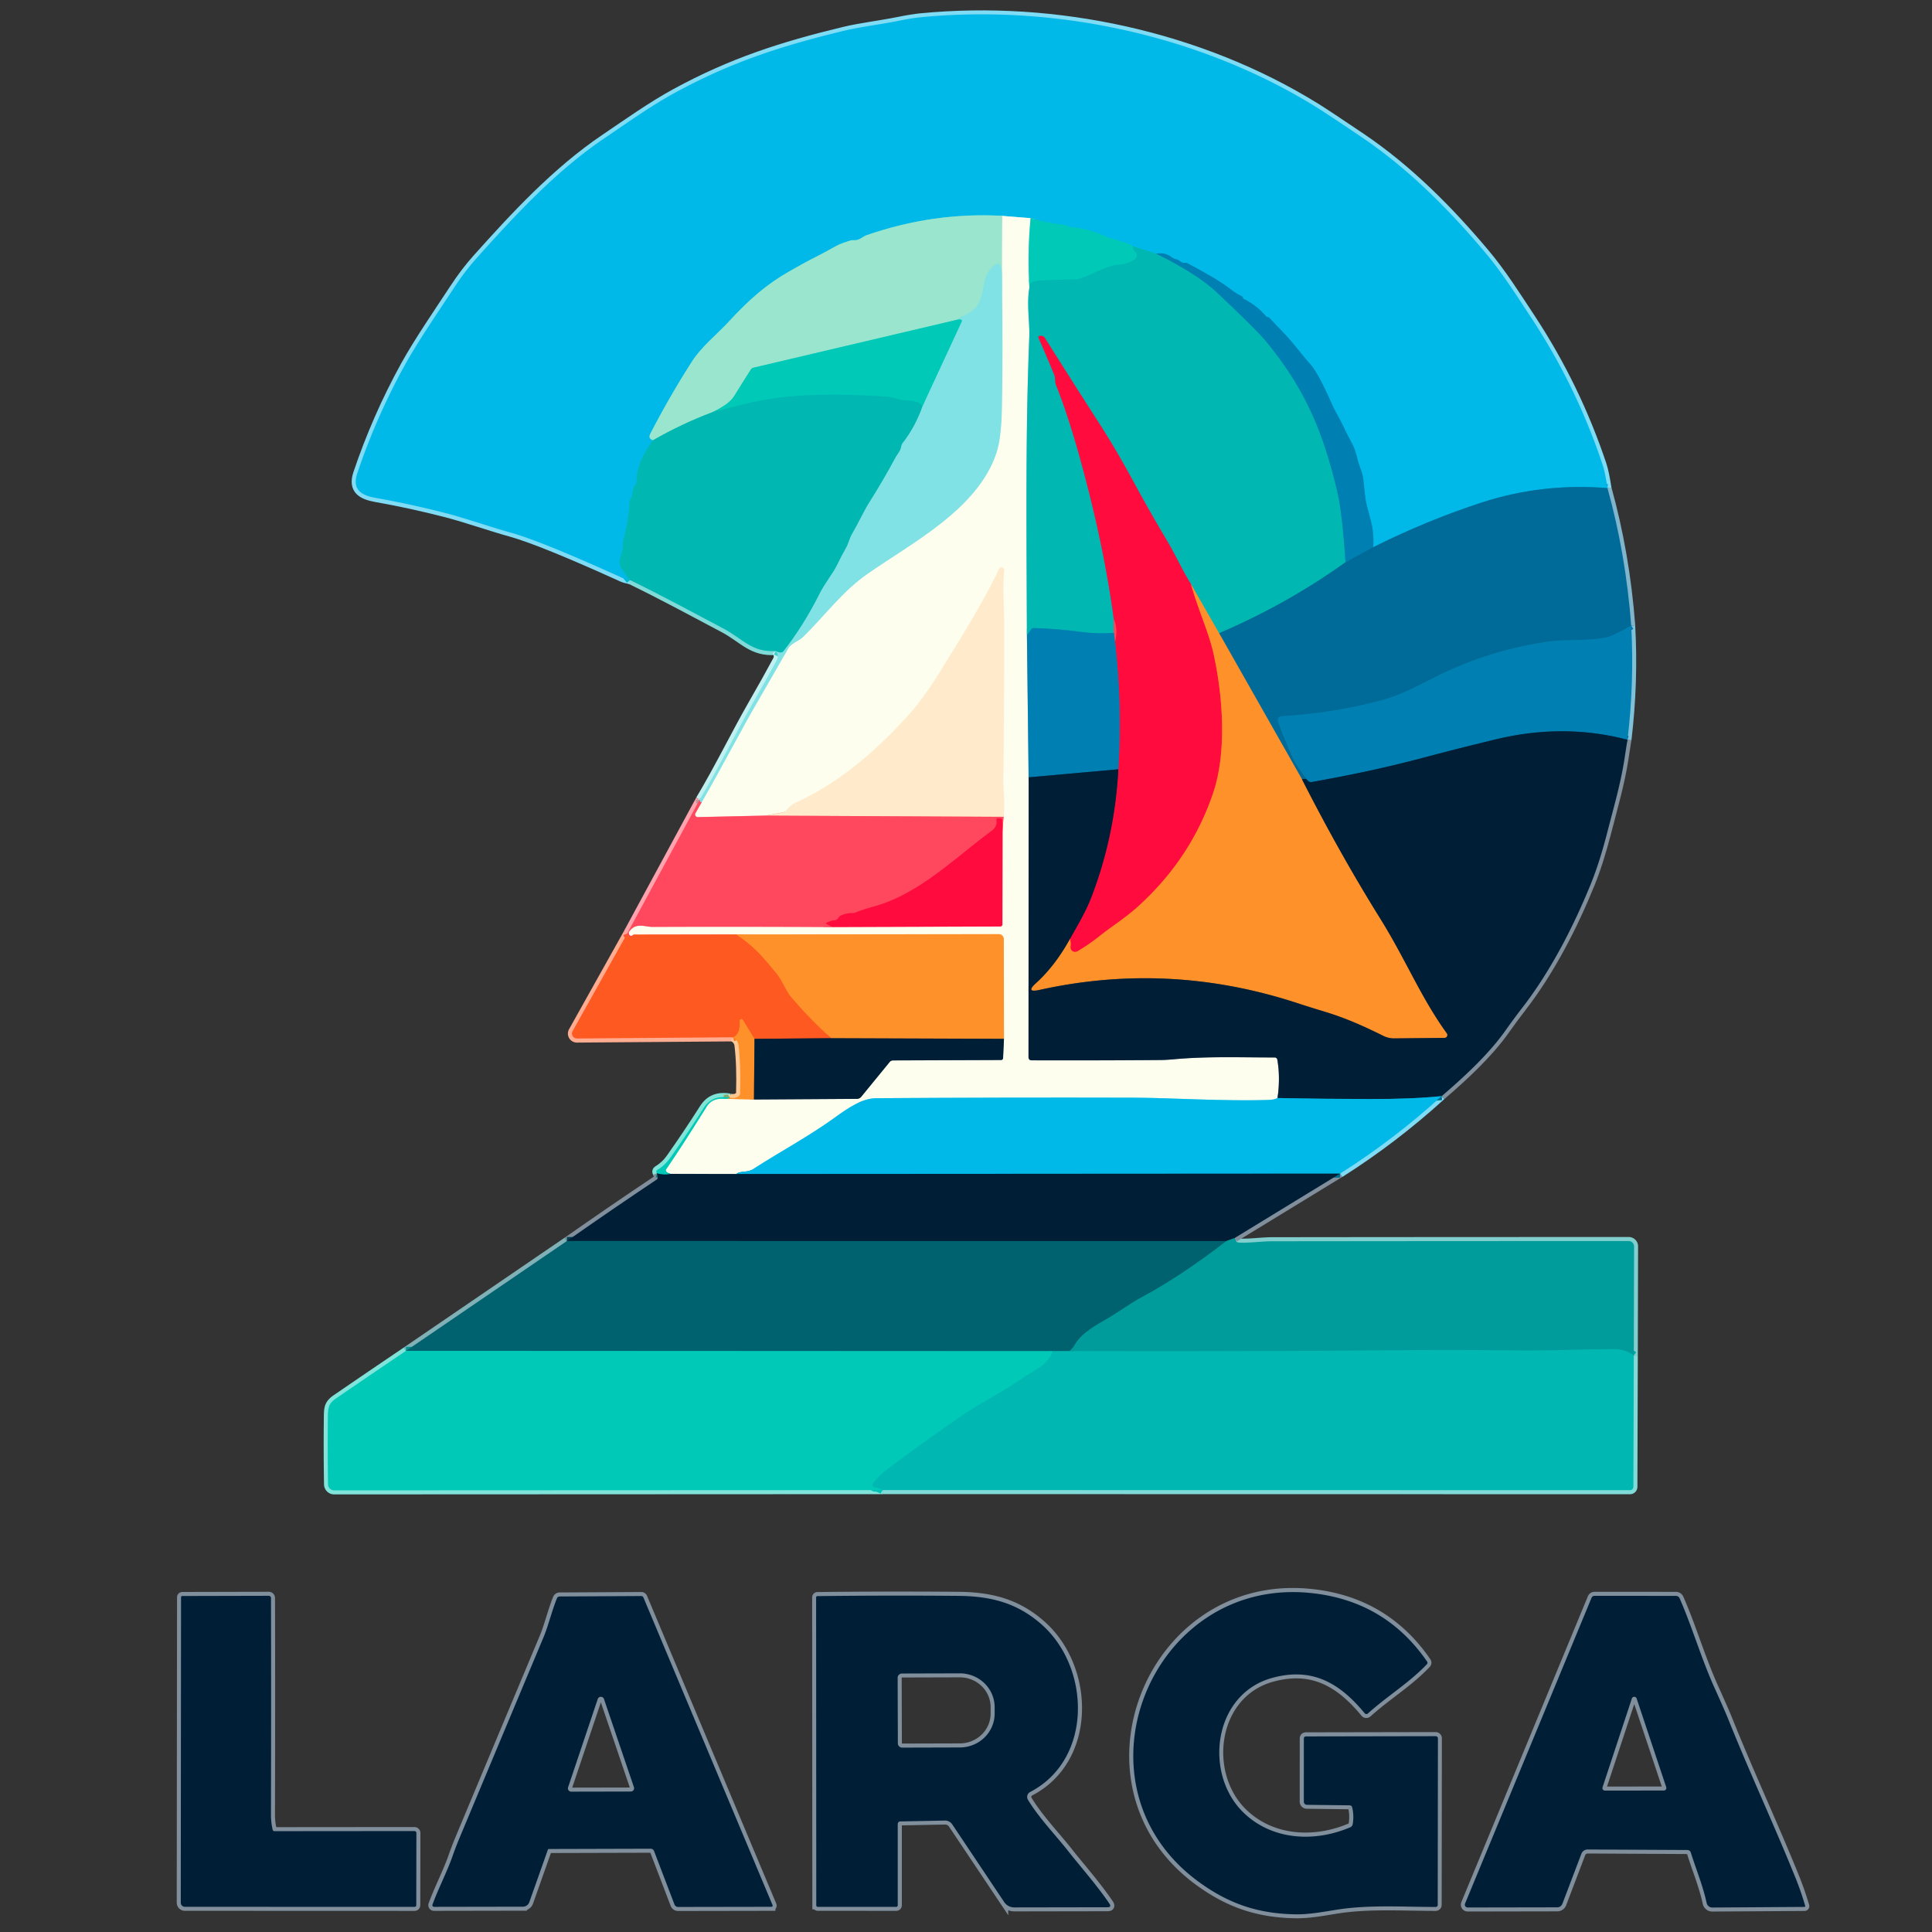 <?xml version="1.0"?>
<svg width="480" height="480" xmlns="http://www.w3.org/2000/svg" xmlns:svg="http://www.w3.org/2000/svg" version="1.1">
 <rect width="100%" height="100%" fill="#333333" stroke="none"/>
 <!-- Created with SVG-edit - https://github.com/SVG-Edit/svgedit-->
 <g class="layer">
  <title>Layer 1</title>
  <g fill="none" id="svg_39" stroke-width="2">
   <path d="m156.49,144.1c7.84,3.8 15.51,7.96 23.21,12.04c4.98,2.64 7.06,6 13.04,5.59" id="svg_40" stroke="#80dbd8"/>
   <path d="m192.73,161.74q0.87,1.14 0.26,2.27q-2.13,4 -6.2,11.1c-4.11,7.17 -8.33,15.86 -12.97,23.58" id="svg_41" stroke="#c0f1f2"/>
   <path d="m173.83,198.68l-18.02,33.28" id="svg_42" stroke="#ffa4af"/>
   <path d="m155.81,231.96l-13.56,24.24a1.24,1.23 14.4 0 0 1.08,1.83l38.75,-0.3" id="svg_43" stroke="#ffac91"/>
   <path d="m182.08,257.74q1.26,0.75 1.4,1.98q0.6,4.96 0.39,11.99q-0.02,0.44 -0.39,0.67q-0.97,0.64 -2.13,0.33" id="svg_44" stroke="#ffc895"/>
   <path d="m181.36,272.71q-4.39,-0.82 -6.56,2.59q-4,6.28 -8.27,12.35q-1.31,1.86 -3.22,3.01q-0.33,0.21 -0.23,0.58q0.04,0.15 0.16,0.27" id="svg_45" stroke="#80e4db"/>
   <path d="m163.23,291.52q0.4,1.23 -0.06,1.53q-11,7.34 -22.32,15.28" id="svg_46" stroke="#808f9b"/>
   <path d="m140.84,308.33l-39.97,27.29" id="svg_47" stroke="#80b1b7"/>
   <path d="m100.88,335.62q-8.46,5.71 -17.38,11.82c-1.86,1.27 -2.02,2.29 -2.04,4.4q-0.1,8.46 0.04,16.93a1.53,1.52 89.5 0 0 1.52,1.51l136.27,-0.06" id="svg_48" stroke="#80e4db"/>
   <path d="m219.28,370.21l185.68,0.03a0.85,0.84 0 0 0 0.85,-0.84l0.1,-32.62" id="svg_49" stroke="#80dbd8"/>
   <path d="m405.91,336.77l0.07,-27.11a1.33,1.32 90 0 0 -1.32,-1.33q-44.74,0 -88.55,0.05c-2.64,0 -5.88,0.48 -8.22,0.33q-1.1,-0.06 -1.12,-1.16" id="svg_50" stroke="#80cecd"/>
   <path d="m306.77,307.56l26.17,-15.99" id="svg_51" stroke="#808f9b"/>
   <path d="m332.94,291.58q13.35,-8.45 25.24,-19.26" id="svg_52" stroke="#80dcf4"/>
   <path d="m358.18,272.32c5.19,-4.46 11.47,-10.16 15.73,-16.15q2.41,-3.39 4.23,-5.73c7.19,-9.27 12.92,-20.56 17.13,-30.95q2.15,-5.3 4.12,-12.99c1.52,-5.92 3.28,-11.93 4.2,-17.98q0.39,-2.51 0.74,-4.74" id="svg_53" stroke="#808f9b"/>
   <path d="m404.34,183.79q1.71,-14.38 0.92,-28.39" id="svg_54" stroke="#80c0d9"/>
   <path d="m405.27,155.4q-1.37,-17.87 -5.9,-34.13" id="svg_55" stroke="#80b5cc"/>
   <path d="m399.37,121.27q-0.62,-3.97 -1.18,-5.67q-6.45,-19.39 -17.65,-36.45c-3.68,-5.6 -7.32,-11.35 -11.52,-16.34c-9.02,-10.73 -19.08,-20.84 -30.74,-28.72q-8.49,-5.73 -11.22,-7.43c-28.86,-17.89 -64.86,-25.62 -98.37,-22.35q-2.17,0.22 -5.39,0.87c-4.48,0.91 -9.49,1.5 -13.43,2.44c-15.75,3.78 -28.23,7.86 -42.01,15.35c-5.97,3.25 -11.87,7.45 -17.72,11.41c-12.1,8.19 -22.39,19.34 -31.83,29.89q-2.85,3.19 -5.51,7.24c-4.2,6.38 -9.01,13.39 -12.26,19.27q-7.08,12.86 -11.78,26.82c-1.38,4.12 1.12,5.51 4.55,6.12q8.93,1.58 17.7,3.86c4.76,1.24 10.56,3.29 15.9,4.78q7.61,2.12 27.61,11.2q0.76,0.34 1.97,0.56" id="svg_56" stroke="#80dcf4"/>
   <path d="m399.37,121.27q-16.16,-1.3 -31.08,3.53q-13.66,4.43 -27.1,11.14" id="svg_57" stroke="#0092c0"/>
   <path d="m341.18,135.94q0.19,-3.6 -0.61,-6.57q-1.17,-4.34 -1.26,-5q-0.36,-2.58 -0.59,-5.17c-0.16,-1.75 -1.08,-3.42 -1.48,-5.17q-0.53,-2.35 -1.31,-3.77c-1.55,-2.82 -2.33,-4.81 -3.62,-7.1q-0.9,-1.59 -1.2,-2.3q-3.54,-8.1 -5.55,-10.34c-2.36,-2.64 -4.39,-5.53 -6.84,-8.02q-1.69,-1.72 -3.32,-3.51q-0.19,-0.21 -0.47,-0.21q-0.22,0 -0.34,-0.14q-2.35,-2.76 -5.59,-4.37q-0.23,-0.11 -0.21,-0.31q0.02,-0.21 -0.17,-0.3q-1.4,-0.65 -2.61,-1.59c-3.39,-2.63 -7.3,-4.64 -11.05,-6.69q-0.18,-0.09 -0.38,-0.1q-0.23,0 -0.47,0.01q-0.43,0.01 -0.76,-0.27q-0.62,-0.53 -1.45,-0.7q-0.4,-0.08 -0.72,-0.34q-1.67,-1.35 -3.91,-0.95" id="svg_58" stroke="#009dcd"/>
   <path d="m287.27,63.04l-5.8,-1.86" id="svg_59" stroke="#00b8cd"/>
   <path d="m281.47,61.18c-2.24,-1.36 -4.86,-1.54 -7.12,-2.57q-3.97,-1.8 -8.35,-2.19a1.61,1.57 -24 0 1 -0.81,-0.3q-0.32,-0.22 -0.68,-0.25q-4.36,-0.43 -8.48,-1.67" id="svg_60" stroke="#00c1d0"/>
   <path d="m256.04,54.21l-7,-0.56" id="svg_61" stroke="#7fdceb"/>
   <path d="m249.04,53.65q-17.09,-0.97 -33.75,4.81c-0.93,0.32 -1.81,1.36 -3.19,1.24q-0.44,-0.04 -0.85,0.09c-1.33,0.42 -2.46,0.75 -3.66,1.43q-2.89,1.63 -5.85,3.12q-1.68,0.83 -5.72,3.15c-5.67,3.24 -9.94,7.01 -14.9,12.38c-2.97,3.22 -6.84,6.28 -9.19,9.95q-5.59,8.72 -10.34,17.93q-0.65,1.27 0.65,1.65" id="svg_62" stroke="#4dcfdb"/>
   <path d="m162.24,109.39c-2.27,3.17 -4.07,6.47 -4.09,10.33q0,0.45 -0.29,0.78c-0.88,1.02 -0.41,2.24 -1.19,3.47q-0.22,0.36 -0.25,0.78q-0.23,4.59 -1.42,9.04c-0.23,0.86 -0.23,1.77 -0.32,2.65c-0.17,1.68 -1.42,3.06 -0.22,4.81c0.75,1.1 1.21,1.95 2.04,2.86" id="svg_63" stroke="#00b8cd"/>
   <path d="m405.27,155.4q-4.35,2.52 -5.94,2.9c-4.32,1.02 -10.42,0.48 -14.77,1.11q-14.51,2.09 -27.68,8.65c-4.3,2.14 -8.51,4.48 -13.06,5.75q-11.96,3.3 -25.09,4.11q-1.69,0.11 -1.1,1.69q1.49,3.99 3.51,8.46c0.86,1.91 2.32,3.67 3.47,5.5" id="svg_64" stroke="#0076a5"/>
   <path d="m324.6,193.57q-0.74,-0.13 -1.13,0.04" id="svg_65" stroke="#004567"/>
   <path d="m323.47,193.62l-20.59,-36.3" id="svg_66" stroke="#807e61"/>
   <path d="m256.04,54.21q-0.82,8.62 -0.29,17.2" id="svg_67" stroke="#7fe4d3"/>
   <path d="m255.75,71.41c-0.74,4.25 0.12,8.76 -0.03,12.29c-0.92,22.79 -0.72,44.97 -0.59,74.07" id="svg_68" stroke="#7fdbd0"/>
   <path d="m255.13,157.77l0.42,35.34" id="svg_69" stroke="#7fbfd0"/>
   <path d="m255.55,193.11l-0.04,69.49q0,0.82 0.82,0.82q16.59,0.04 32.08,-0.08q1.3,-0.01 3.28,-0.19c8.25,-0.76 16.76,-0.43 24.99,-0.44a0.67,0.66 84.9 0 1 0.65,0.56q0.77,4.42 0.05,9.52" id="svg_70" stroke="#7f8f92"/>
   <path d="m317.4,272.8q-0.82,0.43 -2,0.47c-11.31,0.39 -24.43,-0.52 -33.77,-0.55q-32.01,-0.09 -64,0.13c-3.31,0.02 -6.77,2.31 -10.2,4.8c-6.5,4.71 -13.63,8.49 -20.37,12.85c-1.43,0.92 -2.94,0.3 -4.12,1.17" id="svg_71" stroke="#7fdceb"/>
   <path d="m182.94,291.67l-16.37,-0.03" id="svg_72" stroke="#7f8f92"/>
   <path d="m166.57,291.64q-0.63,-0.19 -0.96,-0.46a0.51,0.5 -54.4 0 1 -0.11,-0.68q3.81,-5.52 10.05,-15.54q1.34,-2.16 4.2,-1.97" id="svg_73" stroke="#7fe4d3"/>
   <path d="m179.75,272.99l7.56,0.18" id="svg_74" stroke="#fec88c"/>
   <path d="m187.31,273.17l25.6,-0.16a1.37,1.36 -70.4 0 0 1.03,-0.49l7.06,-8.63q0.34,-0.43 0.9,-0.43l26.75,-0.1q0.54,0 0.56,-0.55l0.22,-4.72" id="svg_75" stroke="#7f8f92"/>
   <path d="m249.44,258.09l-0.05,-24.78a1.22,1.22 0 0 0 -1.22,-1.22l-65.27,0.06" id="svg_76" stroke="#fec88c"/>
   <path d="m182.9,232.16l-25.45,0.04" id="svg_77" stroke="#feac88"/>
   <path d="m157.45,232.19q-0.77,0.69 -1.13,-0.03q-0.22,-0.43 0.07,-0.81c1.68,-2.22 3.81,-1.07 5.77,-1.07q22.39,-0.08 44.81,0.04" id="svg_78" stroke="#fea3a6"/>
   <path d="m206.97,230.33l41.55,-0.15a0.53,0.53 0 0 0 0.53,-0.53l0.04,-23.23" id="svg_79" stroke="#fe8596"/>
   <path d="m249.09,206.42l0.24,-3.48" id="svg_80" stroke="#fea3a6"/>
   <path d="m249.33,202.94q0.26,-2.26 0.11,-4.9q-0.22,-3.46 -0.19,-4.87q0.29,-19.65 0.22,-39.3c-0.01,-2.68 -0.45,-7.69 -0.03,-11.6q0.08,-0.76 0.02,-0.85q-0.76,-1.01 -1.32,0.13c-4.23,8.8 -9.45,17 -14.54,25.26q-4.16,6.76 -8.17,11.16c-8.01,8.81 -17.03,16.61 -27.97,21.58q-0.84,0.39 -2.21,1.89a1.28,1.26 15 0 1 -0.72,0.4l-4.24,0.79" id="svg_81" stroke="#fef5dd"/>
   <path d="m190.31,202.64l-16.94,0.38a0.65,0.65 0 0 1 -0.57,-0.97l1.6,-2.83" id="svg_82" stroke="#fea3a6"/>
   <path d="m174.39,199.22c4.88,-8.45 9.52,-17.49 14.21,-25.54q3.65,-6.27 7.23,-12.58c0.75,-1.33 2.6,-1.78 3.63,-2.79c5.49,-5.37 9.77,-11.34 16.06,-15.73c11,-7.69 27.35,-16.04 32.02,-29.97q1.24,-3.69 1.38,-11.19q0.27,-14.33 0.04,-28.66" id="svg_83" stroke="#bff0ea"/>
   <path d="m249.04,53.65l-0.08,19.11" id="svg_84" stroke="#ccf2de"/>
   <path d="m248.96,72.76l-0.03,-4.38q-0.04,-5.08 -3.22,-1.1c-1.78,2.23 -1.06,6.71 -3.37,9.23c-1.09,1.2 -3.01,1.83 -4.45,2.91" id="svg_85" stroke="#8ee4d9"/>
   <path d="m237.89,79.42l-50.67,11.93q-0.43,0.11 -0.67,0.48q-2.08,3.23 -4.08,6.49q-1.33,2.16 -5.42,4.07" id="svg_86" stroke="#4dd7c2"/>
   <path d="m177.05,102.39q-7.51,2.82 -14.81,6.99" id="svg_87" stroke="#4dcebf"/>
   <path d="m341.18,135.94l-6.89,3.74" id="svg_88" stroke="#0076a5"/>
   <path d="m287.27,63.04q10.22,5.06 15.12,9.68q9.76,9.21 12.06,11.99c9.71,11.76 14.22,22.37 17.78,37.39q1.26,5.33 2.05,17.59" id="svg_89" stroke="#009cb2"/>
   <path d="m334.29,139.68q-14.62,10.47 -31.41,17.63" id="svg_90" stroke="#0091a5"/>
   <path d="m302.87,157.32l-6.97,-12.17" id="svg_91" stroke="#80a46e"/>
   <path d="m295.9,145.14c-2.21,-3.48 -4.02,-7.54 -5.95,-10.78q-4.32,-7.23 -8.33,-14.64q-4.4,-8.12 -8.52,-14.51q-5.73,-8.88 -13.52,-21.25q-0.37,-0.57 -1.04,-0.51l-0.27,0.02q-0.43,0.04 -0.26,0.44q2.24,5.09 3.88,9.12c0.39,0.94 0.13,1.82 0.47,2.64q2.91,7.2 6,18.34q5.87,21.23 8.36,39.86" id="svg_92" stroke="#806178"/>
   <path d="m276.72,153.86l0.04,3.34" id="svg_93" stroke="#808088"/>
   <path d="m276.76,157.21q-4.21,0.32 -8.65,-0.29q-4.81,-0.65 -11.23,-0.9q-0.41,-0.02 -0.66,0.31l-1.08,1.43" id="svg_94" stroke="#009cb2"/>
   <path d="m281.47,61.18q-0.04,1 0.47,1.33a1.17,1.17 0 0 1 -0.01,1.95q-1.95,1.25 -3.95,1.3q-1.82,0.05 -6.05,2q-3.61,1.66 -4.72,1.68q-7.67,0.11 -9.72,0.39q-1.9,0.25 -1.73,1.59" id="svg_95" stroke="#00c0b4"/>
   <path d="m174.39,199.22q-0.48,0.32 -0.56,-0.54" id="svg_96" stroke="#c095a2"/>
   <path d="m192.73,161.74q1.38,0.71 1.88,0.07q4.98,-6.33 9.05,-14.43c1.24,-2.46 3.25,-4.92 4.22,-6.89q1.42,-2.89 2.22,-4.25c0.68,-1.17 0.86,-2.35 1.52,-3.51c1.62,-2.8 3.07,-5.94 4.34,-7.94q3.48,-5.49 6.54,-11.2c0.42,-0.8 1.17,-1.43 1.4,-2.74q0.07,-0.43 0.34,-0.78q3.16,-4.07 4.9,-9.05" id="svg_97" stroke="#41cdcb"/>
   <path d="m229.15,101.01l9.79,-21.12q0.17,-0.38 -0.22,-0.48q-0.41,-0.12 -0.82,0.01" id="svg_98" stroke="#41d6ce"/>
   <path d="m229.15,101.01c-0.91,-1.86 -4.02,-1.31 -5.74,-1.78q-2.47,-0.65 -3.08,-0.69c-12.19,-0.74 -24.18,-0.99 -35.57,1.91q-3.76,0.96 -7.72,1.94" id="svg_99" stroke="#00c0b4"/>
   <path d="m358.18,272.32q-6.97,0.74 -17.68,0.73q-11.52,-0.02 -23.1,-0.25" id="svg_100" stroke="#006c8f"/>
   <path d="m404.34,183.79q-15.95,-4.18 -32.9,-0.06q-10.09,2.45 -16.96,4.29c-10.41,2.79 -18.85,4.51 -28.48,6.26q-0.47,0.09 -0.79,-0.1q-0.4,-0.23 -0.61,-0.6" id="svg_101" stroke="#005074"/>
   <path d="m323.47,193.62c5.97,11.74 12.47,23.41 19.45,34.61c6.38,10.24 10.07,19.56 16.54,28.5a0.71,0.71 0 0 1 -0.56,1.13l-12.55,0.13a5.94,5.85 57.5 0 1 -2.64,-0.61c-4.71,-2.34 -9.25,-4.4 -14.53,-6q-3.44,-1.04 -6.85,-2.15q-31.79,-10.42 -64.05,-3.29q-3.64,0.8 -0.88,-1.7q4.68,-4.23 8.45,-11.01" id="svg_102" stroke="#805830"/>
   <path d="m277.82,191.11l-22.27,2" id="svg_103" stroke="#005074"/>
   <path d="m187.45,258.1l-0.14,15.07" id="svg_104" stroke="#805830"/>
   <path d="m179.75,272.99q1.05,0.08 1.6,-0.29" id="svg_105" stroke="#80ad71"/>
   <path d="m249.33,202.94l-59.03,-0.3" id="svg_106" stroke="#ff9a95"/>
   <path d="m166.57,291.64q-1.47,0.39 -3.34,-0.13" id="svg_107" stroke="#007477"/>
   <path d="m249.44,258.09l-42.9,-0.15" id="svg_108" stroke="#805830"/>
   <path d="m332.94,291.58l-150.01,0.09" id="svg_109" stroke="#006c8f"/>
   <path d="m182.9,232.16c4.31,2.81 6.61,5.5 10.09,9.77c1.39,1.7 2.31,4.28 3.51,5.68q4.84,5.7 10.04,10.33" id="svg_110" stroke="#ff7526"/>
   <path d="m206.54,257.94l-19.09,0.16" id="svg_111" stroke="#803c2c"/>
   <path d="m187.45,258.1l-2.9,-4.72a0.4,0.4 0 0 0 -0.74,0.22q0.14,3.51 -1.72,4.12" id="svg_112" stroke="#ff7526"/>
   <path d="m306.77,307.56l-2.12,0.77" id="svg_113" stroke="#005e69"/>
   <path d="m304.66,308.34l-163.81,-0.01" id="svg_114" stroke="#004153"/>
   <path d="m249.09,206.42l-0.14,-2.74q-0.02,-0.33 -0.35,-0.33l-0.73,0q-0.33,0 -0.29,0.33c0.16,1.12 -0.22,2.02 -1.19,2.73c-9.06,6.68 -17.98,15.63 -28.96,18.72q-3.53,1 -4.81,1.58a1.69,1.65 -55.9 0 1 -0.79,0.16q-1.51,-0.04 -2.89,0.59q-0.35,0.16 -0.55,0.48q-0.45,0.74 -1.24,0.75q-0.43,0.01 -0.83,0.17l-0.75,0.3q-0.61,0.24 -0.01,0.52l1.4,0.65" id="svg_115" stroke="#ff2a4e"/>
   <path d="m157.45,232.19q-1.12,1.2 -1.64,-0.23" id="svg_116" stroke="#ff5140"/>
   <path d="m277.03,159.48l-0.27,-2.27" id="svg_117" stroke="#806488"/>
   <path d="m295.9,145.14c1.58,5.82 4.37,11.81 5.53,16.97c2.36,10.48 3.45,24.54 0.01,34.8q-5.5,16.42 -18.84,28.44c-2.98,2.68 -6.42,4.83 -9.49,7.28q-2.66,2.11 -5.44,3.73a1.15,1.14 -10.2 0 1 -1.7,-1.18q0.13,-0.75 -0.13,-1.96" id="svg_118" stroke="#ff4e34"/>
   <path d="m265.84,233.22c1.91,-3.41 3.92,-6.76 5.29,-10.33q5.83,-15.16 6.7,-31.77" id="svg_119" stroke="#80153a"/>
   <path d="m277.82,191.11q1.03,-15.73 -0.8,-31.64" id="svg_120" stroke="#804678"/>
   <path d="m277.03,159.48q0.76,-3.1 -0.3,-5.61" id="svg_121" stroke="#ff2a4e"/>
   <path d="m265.65,335.69l-4.2,0.01" id="svg_122" stroke="#008d90"/>
   <path d="m261.45,335.7l-160.58,-0.08" id="svg_123" stroke="#009693"/>
   <path d="m405.91,336.77q-2.15,-1.6 -5.12,-1.57c-8.27,0.06 -16.7,0.43 -24.81,0.32q-13.93,-0.17 -27.86,-0.05q-41.2,0.36 -82.47,0.22" id="svg_124" stroke="#00aaa6"/>
   <path d="m265.65,335.69q0.83,-0.71 1.27,-1.48c1.86,-3.23 5.4,-4.98 8.78,-6.99c2.03,-1.2 5.3,-3.55 8.46,-5.25q9.24,-4.98 20.49,-13.63" id="svg_125" stroke="#007f85"/>
   <path d="m219.28,370.21q-1.04,-0.59 -1.84,-0.62a0.71,0.71 0 0 1 -0.53,-1.15q1.55,-1.95 3.35,-3.3q9.25,-6.96 18.81,-13.52c4.53,-3.11 10.63,-6.1 15.69,-9.73q0.06,-0.04 3.29,-2.05q2.67,-1.66 3.4,-4.14" id="svg_126" stroke="#00c0b4"/>
   <path d="m335.94,449.05q0.47,2.05 0.12,4.12a1.04,1.04 0 0 1 -0.63,0.8c-8.99,3.83 -19.56,3.18 -26.62,-3.77c-9.82,-9.68 -7.38,-29.36 7.28,-33.36c9.99,-2.73 16.78,1.34 22.95,8.8a0.56,0.54 -40.6 0 0 0.79,0.05c4.72,-4.27 10.26,-7.59 14.63,-12.21q0.32,-0.34 0.05,-0.73q-10.61,-15.37 -29.5,-17.05c-39.46,-3.51 -59.85,47.96 -27.25,71.79c7.42,5.42 14.73,7.97 24.21,8.1c3.39,0.04 6.93,-0.65 10.38,-1.19c7.86,-1.22 16.38,-0.64 24.33,-0.64a0.5,0.5 0 0 0 0.5,-0.5l0.05,-41.37a0.56,0.56 0 0 0 -0.56,-0.56l-32.19,0.06q-0.56,0 -0.56,0.55l-0.01,15.68a0.76,0.76 0 0 0 0.75,0.76l10.61,0.13q0.53,0 0.65,0.52" id="svg_127" stroke="#808f9b"/>
   <path d="m67.75,454.61q-0.43,-1.8 -0.43,-3.71q0.07,-27.07 0.01,-53.87a0.56,0.56 0 0 0 -0.56,-0.56l-21.43,0.05q-0.36,0 -0.36,0.36l-0.07,75.82a1.03,1.03 0 0 0 1.03,1.04l57,0.02q0.48,0 0.48,-0.48l0.03,-17.87a0.49,0.49 0 0 0 -0.49,-0.49l-34.78,0.03a0.44,0.44 0 0 1 -0.43,-0.34" id="svg_128" stroke="#808f9b"/>
   <path d="m136.35,459.38l25.29,-0.07a0.91,0.91 -10.5 0 1 0.85,0.58l5.07,13.27a0.98,0.96 79.1 0 0 0.9,0.62l23.19,-0.04a0.3,0.3 0 0 0 0.28,-0.42l-32.09,-76.44a0.56,0.55 78.5 0 0 -0.51,-0.35l-20.3,0.11a0.74,0.73 -78.6 0 0 -0.67,0.45c-1.28,3.16 -2.14,6.83 -3.31,9.63q-10.46,24.95 -20.89,49.91q-0.91,2.17 -1.69,4.39c-1.45,4.16 -3.52,8.03 -5.03,12.17a0.42,0.41 9.7 0 0 0.39,0.56l22.08,-0.04a1.68,1.67 9.7 0 0 1.58,-1.11l4.62,-13.06a0.25,0.23 8.7 0 1 0.23,-0.16" id="svg_129" stroke="#808f9b"/>
   <path d="m223.69,452.52l11.07,-0.22a2.17,2.16 72.3 0 1 1.85,0.96l12.89,19.28a3,3 0 0 0 2.52,1.34l23.14,-0.04q1.08,0 0.48,-0.91c-3.07,-4.55 -7.58,-9.66 -9.99,-12.74c-3.31,-4.21 -7.48,-8.49 -10.23,-13.04a1.38,1.38 0 0 1 0.55,-1.95c15.52,-8.07 15.03,-30.63 3.03,-41.44c-6.11,-5.5 -12.71,-7.21 -20.92,-7.28q-17.35,-0.14 -34.98,0.06a0.32,0.32 0 0 0 -0.32,0.32l0.04,76.51a0.37,0.37 0 0 0 0.37,0.37l19.42,0.01q0.45,0 0.45,-0.44l0,-20.14a0.66,0.65 89.6 0 1 0.65,-0.66" id="svg_130" stroke="#808f9b"/>
   <path d="m420.09,460.27c1.28,4.15 2.99,8.17 3.93,12.52a1.43,1.43 0 0 0 1.41,1.13l22.91,-0.15a0.19,0.18 81.4 0 0 0.17,-0.24q-1.06,-3.63 -2.48,-7.15c-5.33,-13.18 -11.35,-26.04 -16.63,-39.23q-0.8,-2 -3.5,-7.99c-3.24,-7.2 -5.47,-14.95 -8.59,-22.06a1.02,1.02 0 0 0 -0.93,-0.61l-20.17,-0.01q-0.57,-0.01 -0.8,0.53l-31.41,75.93a0.7,0.69 -78.6 0 0 0.64,0.97l22.27,-0.04a1.38,1.36 -79.3 0 0 1.27,-0.88l4.72,-12.42a1.66,1.66 0 0 1 1.56,-1.07l24.79,0.13a0.91,0.91 0 0 1 0.85,0.64" id="svg_131" stroke="#808f9b"/>
   <path d="m141.14,444.05a0.82,0.82 0 0 0 0.77,1.08l14.82,-0.03a0.82,0.82 0 0 0 0.77,-1.08l-7.45,-21.92a0.82,0.82 0 0 0 -1.54,0.01l-7.37,21.94" id="svg_132" stroke="#808f9b"/>
   <path d="m223.02,416.85l0.05,16.26a1.08,1.08 0 0 0 1.08,1.07l14.35,-0.04a8.65,8.42 -0.2 0 0 8.62,-8.45l0,-1.58a8.65,8.42 -0.2 0 0 -8.69,-8.38l-14.35,0.04a1.08,1.08 0 0 0 -1.07,1.08" id="svg_133" stroke="#808f9b"/>
   <path d="m398.15,444.05a0.63,0.63 0 0 0 0.6,0.82l14.63,-0.02a0.63,0.63 0 0 0 0.59,-0.83l-7.35,-22.03a0.63,0.63 0 0 0 -1.19,0l-7.28,22.05" id="svg_134" stroke="#808f9b"/>
  </g>
  <path d="m399.37,121.27q-16.16,-1.3 -31.08,3.53q-13.66,4.43 -27.1,11.14q0.19,-3.6 -0.61,-6.57q-1.17,-4.34 -1.26,-5q-0.36,-2.58 -0.59,-5.17c-0.16,-1.75 -1.08,-3.42 -1.48,-5.17q-0.53,-2.35 -1.31,-3.77c-1.55,-2.82 -2.33,-4.81 -3.62,-7.1q-0.9,-1.59 -1.2,-2.3q-3.54,-8.1 -5.55,-10.34c-2.36,-2.64 -4.39,-5.53 -6.84,-8.02q-1.69,-1.72 -3.32,-3.51q-0.19,-0.21 -0.47,-0.21q-0.22,0 -0.34,-0.14q-2.35,-2.76 -5.59,-4.37q-0.23,-0.11 -0.21,-0.31q0.02,-0.21 -0.17,-0.3q-1.4,-0.65 -2.61,-1.59c-3.39,-2.63 -7.3,-4.64 -11.05,-6.69q-0.18,-0.09 -0.38,-0.1q-0.23,0 -0.47,0.01q-0.43,0.01 -0.76,-0.27q-0.62,-0.53 -1.45,-0.7q-0.4,-0.08 -0.72,-0.34q-1.67,-1.35 -3.91,-0.95l-5.8,-1.86c-2.24,-1.36 -4.86,-1.54 -7.12,-2.57q-3.97,-1.8 -8.35,-2.19a1.61,1.57 -24 0 1 -0.81,-0.3q-0.32,-0.22 -0.68,-0.25q-4.36,-0.43 -8.48,-1.67l-7,-0.56q-17.09,-0.97 -33.75,4.81c-0.93,0.32 -1.81,1.36 -3.19,1.24q-0.44,-0.04 -0.85,0.09c-1.33,0.42 -2.46,0.75 -3.66,1.43q-2.89,1.63 -5.85,3.12q-1.68,0.83 -5.72,3.15c-5.67,3.24 -9.94,7.01 -14.9,12.38c-2.97,3.22 -6.84,6.28 -9.19,9.95q-5.59,8.72 -10.34,17.93q-0.65,1.27 0.65,1.65c-2.27,3.17 -4.07,6.47 -4.09,10.33q0,0.45 -0.29,0.78c-0.88,1.02 -0.41,2.24 -1.19,3.47q-0.22,0.36 -0.25,0.78q-0.23,4.59 -1.42,9.04c-0.23,0.86 -0.23,1.77 -0.32,2.65c-0.17,1.68 -1.42,3.06 -0.22,4.81c0.75,1.1 1.21,1.95 2.04,2.86q-1.21,-0.22 -1.97,-0.56q-20,-9.08 -27.61,-11.2c-5.33,-1.49 -11.13,-3.54 -15.9,-4.78q-8.77,-2.28 -17.7,-3.86c-3.43,-0.61 -5.94,-2 -4.55,-6.12q4.7,-13.97 11.78,-26.82c3.25,-5.88 8.06,-12.88 12.26,-19.27q2.66,-4.05 5.51,-7.24c9.44,-10.55 19.72,-21.7 31.83,-29.89c5.85,-3.96 11.74,-8.17 17.72,-11.41c13.78,-7.49 26.26,-11.57 42.01,-15.35c3.94,-0.94 8.95,-1.53 13.43,-2.44q3.22,-0.65 5.39,-0.87c33.5,-3.27 69.51,4.46 98.37,22.35q2.73,1.7 11.22,7.43c11.66,7.88 21.72,17.99 30.74,28.72c4.2,4.99 7.84,10.74 11.52,16.34q11.21,17.06 17.65,36.45q0.56,1.69 1.18,5.67l-0.01,0.02z" fill="#00b9e8" id="svg_38"/>
  <path d="m249.04,53.65l-0.08,19.11l-0.03,-4.38q-0.04,-5.08 -3.22,-1.1c-1.78,2.23 -1.06,6.71 -3.37,9.23c-1.09,1.2 -3.01,1.83 -4.45,2.91l-50.67,11.93q-0.43,0.11 -0.67,0.48q-2.08,3.23 -4.08,6.49q-1.33,2.16 -5.42,4.07q-7.51,2.82 -14.81,6.99q-1.3,-0.38 -0.65,-1.65q4.75,-9.21 10.34,-17.93c2.35,-3.67 6.22,-6.73 9.19,-9.95c4.96,-5.37 9.23,-9.14 14.9,-12.38q4.04,-2.31 5.72,-3.15q2.96,-1.49 5.85,-3.12c1.2,-0.67 2.33,-1 3.66,-1.43q0.41,-0.13 0.85,-0.09c1.38,0.13 2.26,-0.91 3.19,-1.24q16.67,-5.77 33.75,-4.81l0,0.02z" fill="#9ae5cd" id="svg_37"/>
  <path d="m249.04,53.65l7,0.56q-0.82,8.62 -0.29,17.2c-0.74,4.25 0.12,8.76 -0.03,12.29c-0.92,22.79 -0.72,44.97 -0.59,74.07l0.42,35.34l-0.04,69.49q0,0.82 0.82,0.82q16.59,0.04 32.08,-0.08q1.3,-0.01 3.28,-0.19c8.25,-0.76 16.76,-0.43 24.99,-0.44a0.67,0.66 84.9 0 1 0.65,0.56q0.77,4.42 0.05,9.52q-0.82,0.43 -2,0.47c-11.31,0.39 -24.43,-0.52 -33.77,-0.55q-32.01,-0.09 -64,0.13c-3.31,0.02 -6.77,2.31 -10.2,4.8c-6.5,4.71 -13.63,8.49 -20.37,12.85c-1.43,0.92 -2.94,0.3 -4.12,1.17l-16.37,-0.03q-0.63,-0.19 -0.96,-0.46a0.51,0.5 -54.4 0 1 -0.11,-0.68q3.81,-5.52 10.05,-15.54q1.34,-2.16 4.2,-1.97l7.56,0.18l25.6,-0.16a1.37,1.36 -70.4 0 0 1.03,-0.49l7.06,-8.63q0.34,-0.43 0.9,-0.43l26.75,-0.1q0.54,0 0.56,-0.55l0.22,-4.72l-0.05,-24.78a1.22,1.22 0 0 0 -1.22,-1.22l-65.27,0.06l-25.45,0.04q-0.77,0.69 -1.13,-0.03q-0.22,-0.43 0.07,-0.81c1.68,-2.22 3.81,-1.07 5.77,-1.07q22.39,-0.08 44.81,0.04l41.55,-0.15a0.53,0.53 0 0 0 0.53,-0.53l0.04,-23.23l0.24,-3.48q0.26,-2.26 0.11,-4.9q-0.22,-3.46 -0.19,-4.87q0.29,-19.65 0.22,-39.3c-0.01,-2.68 -0.45,-7.69 -0.03,-11.6q0.08,-0.76 0.02,-0.85q-0.76,-1.01 -1.32,0.13c-4.23,8.8 -9.45,17 -14.54,25.26q-4.16,6.76 -8.17,11.16c-8.01,8.81 -17.03,16.61 -27.97,21.58q-0.84,0.39 -2.21,1.89a1.28,1.26 15 0 1 -0.72,0.4l-4.24,0.79l-16.94,0.38a0.65,0.65 0 0 1 -0.57,-0.97l1.6,-2.83c4.88,-8.45 9.52,-17.49 14.21,-25.54q3.65,-6.27 7.23,-12.58c0.75,-1.33 2.6,-1.78 3.63,-2.79c5.49,-5.37 9.77,-11.34 16.06,-15.73c11,-7.69 27.35,-16.04 32.02,-29.97q1.24,-3.69 1.38,-11.19q0.27,-14.33 0.04,-28.66l0.08,-19.11l0.04,0.03z" fill="#fdfeee" id="svg_36"/>
  <path d="m256.04,54.21q4.12,1.24 8.48,1.67q0.36,0.04 0.68,0.25a1.61,1.57 -24 0 0 0.81,0.3q4.38,0.39 8.35,2.19c2.26,1.03 4.88,1.21 7.12,2.57q-0.04,1 0.47,1.33a1.17,1.17 0 0 1 -0.01,1.95q-1.95,1.25 -3.95,1.3q-1.82,0.05 -6.05,2q-3.61,1.66 -4.72,1.68q-7.67,0.11 -9.72,0.39q-1.9,0.25 -1.73,1.59q-0.54,-8.58 0.29,-17.2l-0.02,-0.02z" fill="#00c9b7" id="svg_35"/>
  <path d="m281.47,61.18l5.8,1.86q10.22,5.06 15.12,9.68q9.76,9.21 12.06,11.99c9.71,11.76 14.22,22.37 17.78,37.39q1.26,5.33 2.05,17.59q-14.62,10.47 -31.41,17.63l-6.97,-12.17c-2.21,-3.48 -4.02,-7.54 -5.95,-10.78q-4.32,-7.23 -8.33,-14.64q-4.4,-8.12 -8.52,-14.51q-5.73,-8.88 -13.52,-21.25q-0.37,-0.57 -1.04,-0.51l-0.27,0.02q-0.43,0.04 -0.26,0.44q2.24,5.09 3.88,9.12c0.39,0.94 0.13,1.82 0.47,2.64q2.91,7.2 6,18.34q5.87,21.23 8.36,39.86l0.04,3.34q-4.21,0.32 -8.65,-0.29q-4.81,-0.65 -11.23,-0.9q-0.41,-0.02 -0.66,0.31l-1.08,1.43c-0.13,-29.1 -0.33,-51.28 0.59,-74.07c0.14,-3.53 -0.71,-8.04 0.03,-12.29q-0.17,-1.34 1.73,-1.59q2.05,-0.28 9.72,-0.39q1.11,-0.02 4.72,-1.68q4.23,-1.95 6.05,-2q2.01,-0.05 3.95,-1.3a1.17,1.17 0 0 0 0.01,-1.95q-0.51,-0.33 -0.47,-1.33l0,0.01z" fill="#00b7b1" id="svg_34"/>
  <path d="m341.18,135.94l-6.89,3.74q-0.79,-12.26 -2.05,-17.59c-3.56,-15.02 -8.07,-25.62 -17.78,-37.39q-2.3,-2.78 -12.06,-11.99q-4.9,-4.63 -15.12,-9.68q2.24,-0.4 3.91,0.95q0.31,0.26 0.72,0.34q0.83,0.17 1.45,0.7q0.33,0.28 0.76,0.27q0.23,-0.01 0.47,-0.01q0.2,0.01 0.38,0.1c3.76,2.04 7.67,4.06 11.05,6.69q1.21,0.93 2.61,1.59q0.19,0.09 0.17,0.3q-0.03,0.21 0.21,0.31q3.25,1.6 5.59,4.37q0.13,0.14 0.34,0.14q0.28,0 0.47,0.21q1.63,1.78 3.32,3.51c2.45,2.49 4.48,5.39 6.84,8.02q2.01,2.24 5.55,10.34q0.3,0.72 1.2,2.3c1.29,2.29 2.07,4.28 3.62,7.1q0.78,1.42 1.31,3.77c0.4,1.75 1.32,3.42 1.48,5.17q0.23,2.59 0.59,5.17q0.09,0.66 1.26,5q0.8,2.97 0.61,6.57l-0.01,0z" fill="#0080b2" id="svg_33"/>
  <path d="m248.96,72.76q0.23,14.34 -0.04,28.66q-0.14,7.49 -1.38,11.19c-4.66,13.93 -21.01,22.28 -32.02,29.97c-6.28,4.39 -10.57,10.36 -16.06,15.73c-1.03,1 -2.88,1.46 -3.63,2.79q-3.59,6.31 -7.23,12.58c-4.69,8.05 -9.33,17.1 -14.21,25.54q-0.48,0.32 -0.56,-0.54c4.64,-7.72 8.87,-16.41 12.97,-23.58q4.06,-7.1 6.2,-11.1q0.61,-1.13 -0.26,-2.27q1.38,0.71 1.88,0.07q4.98,-6.33 9.05,-14.43c1.24,-2.46 3.25,-4.92 4.22,-6.89q1.42,-2.89 2.22,-4.25c0.68,-1.17 0.86,-2.35 1.52,-3.51c1.62,-2.8 3.07,-5.94 4.34,-7.94q3.48,-5.49 6.54,-11.2c0.42,-0.8 1.17,-1.43 1.4,-2.74q0.07,-0.43 0.34,-0.78q3.16,-4.07 4.9,-9.05l9.79,-21.12q0.17,-0.38 -0.22,-0.48q-0.41,-0.12 -0.82,0.01c1.43,-1.08 3.35,-1.71 4.45,-2.91c2.31,-2.53 1.59,-7 3.37,-9.23q3.18,-3.98 3.22,1.1l0.03,4.38l-0.01,0z" fill="#81e2e5" id="svg_32"/>
  <path d="m237.89,79.42q0.41,-0.13 0.82,-0.01q0.39,0.11 0.22,0.48l-9.79,21.12c-0.91,-1.86 -4.02,-1.31 -5.74,-1.78q-2.47,-0.65 -3.08,-0.69c-12.19,-0.74 -24.18,-0.99 -35.57,1.91q-3.76,0.96 -7.72,1.94q4.1,-1.91 5.42,-4.07q2,-3.26 4.08,-6.49q0.24,-0.38 0.67,-0.48l50.67,-11.93l0.02,0z" fill="#00c9b7" id="svg_31"/>
  <path d="m295.9,145.14c1.58,5.82 4.37,11.81 5.53,16.97c2.36,10.48 3.45,24.54 0.01,34.8q-5.5,16.42 -18.84,28.44c-2.98,2.68 -6.42,4.83 -9.49,7.28q-2.66,2.11 -5.44,3.73a1.15,1.14 -10.2 0 1 -1.7,-1.18q0.13,-0.75 -0.13,-1.96c1.91,-3.41 3.92,-6.76 5.29,-10.33q5.83,-15.16 6.7,-31.77q1.03,-15.73 -0.8,-31.64q0.76,-3.1 -0.3,-5.61q-2.49,-18.63 -8.36,-39.86q-3.08,-11.14 -6,-18.34c-0.33,-0.82 -0.08,-1.69 -0.47,-2.64q-1.64,-4.03 -3.88,-9.12q-0.17,-0.39 0.26,-0.44l0.27,-0.02q0.67,-0.06 1.04,0.51q7.79,12.36 13.52,21.25q4.12,6.39 8.52,14.51q4.01,7.41 8.33,14.64c1.94,3.24 3.75,7.3 5.95,10.78l-0.01,0z" fill="#ff0b3e" id="svg_30"/>
  <path d="m229.15,101.01q-1.75,4.98 -4.9,9.05q-0.27,0.35 -0.34,0.78c-0.23,1.31 -0.98,1.95 -1.4,2.74q-3.06,5.71 -6.54,11.2c-1.27,2.01 -2.72,5.15 -4.34,7.94c-0.66,1.16 -0.84,2.34 -1.52,3.51q-0.81,1.36 -2.22,4.25c-0.97,1.97 -2.99,4.44 -4.22,6.89q-4.06,8.1 -9.05,14.43q-0.5,0.64 -1.88,-0.07c-5.98,0.4 -8.05,-2.95 -13.04,-5.59c-7.7,-4.08 -15.37,-8.24 -23.21,-12.04c-0.82,-0.91 -1.28,-1.76 -2.04,-2.86c-1.19,-1.75 0.05,-3.13 0.22,-4.81c0.09,-0.89 0.09,-1.79 0.32,-2.65q1.18,-4.45 1.42,-9.04q0.03,-0.42 0.25,-0.78c0.78,-1.23 0.31,-2.45 1.19,-3.47q0.29,-0.33 0.29,-0.78c0.02,-3.86 1.82,-7.15 4.09,-10.33q7.3,-4.18 14.81,-6.99q3.96,-0.98 7.72,-1.94c11.39,-2.9 23.38,-2.64 35.57,-1.91q0.61,0.04 3.08,0.69c1.72,0.47 4.83,-0.08 5.74,1.78z" fill="#00b7b1" id="svg_29"/>
  <path d="m399.37,121.27q4.53,16.26 5.9,34.13q-4.35,2.52 -5.94,2.9c-4.32,1.02 -10.42,0.48 -14.77,1.11q-14.51,2.09 -27.68,8.65c-4.3,2.14 -8.51,4.48 -13.06,5.75q-11.96,3.3 -25.09,4.11q-1.69,0.11 -1.1,1.69q1.49,3.99 3.51,8.46c0.86,1.91 2.32,3.67 3.47,5.5q-0.74,-0.13 -1.13,0.04l-20.59,-36.3q16.79,-7.16 31.41,-17.63l6.89,-3.74q13.44,-6.71 27.1,-11.14q14.92,-4.83 31.08,-3.53z" fill="#006b98" id="svg_28"/>
  <path d="m249.33,202.94l-59.03,-0.3l4.24,-0.79a1.28,1.26 15 0 0 0.72,-0.4q1.36,-1.51 2.21,-1.89c10.94,-4.97 19.96,-12.77 27.97,-21.58q4.01,-4.4 8.17,-11.16c5.09,-8.27 10.31,-16.46 14.54,-25.26q0.56,-1.15 1.32,-0.13q0.06,0.09 -0.02,0.85c-0.42,3.91 0.02,8.92 0.03,11.6q0.06,19.65 -0.22,39.3q-0.03,1.41 0.19,4.87q0.15,2.64 -0.11,4.9l-0.01,-0.01z" fill="#ffebcc" id="svg_27"/>
  <path d="m295.9,145.14l6.97,12.17l20.59,36.3c5.97,11.74 12.47,23.41 19.45,34.61c6.38,10.24 10.07,19.56 16.54,28.5a0.71,0.71 0 0 1 -0.56,1.13l-12.55,0.13a5.94,5.85 57.5 0 1 -2.64,-0.61c-4.71,-2.34 -9.25,-4.4 -14.53,-6q-3.44,-1.04 -6.85,-2.15q-31.79,-10.42 -64.05,-3.29q-3.64,0.8 -0.88,-1.7q4.68,-4.23 8.45,-11.01q0.26,1.21 0.13,1.96a1.15,1.14 -10.2 0 0 1.7,1.18q2.78,-1.62 5.44,-3.73c3.08,-2.45 6.52,-4.6 9.49,-7.28q13.33,-12.02 18.84,-28.44c3.44,-10.27 2.35,-24.32 -0.01,-34.8c-1.17,-5.16 -3.95,-11.15 -5.53,-16.97z" fill="#ff912a" id="svg_26"/>
  <path d="m276.72,153.86q1.07,2.51 0.3,5.61l-0.27,-2.27l-0.04,-3.34l0.01,0z" fill="#ff485e" id="svg_25"/>
  <path d="m405.27,155.4q0.79,14.01 -0.92,28.39q-15.95,-4.18 -32.9,-0.06q-10.09,2.45 -16.96,4.29c-10.41,2.79 -18.85,4.51 -28.48,6.26q-0.47,0.09 -0.79,-0.1q-0.4,-0.23 -0.61,-0.6c-1.15,-1.84 -2.61,-3.6 -3.47,-5.5q-2.03,-4.47 -3.51,-8.46q-0.59,-1.59 1.1,-1.69q13.13,-0.81 25.09,-4.11c4.55,-1.26 8.76,-3.6 13.06,-5.75q13.18,-6.56 27.68,-8.65c4.36,-0.63 10.45,-0.09 14.77,-1.11q1.59,-0.38 5.94,-2.9l0,-0.01z" fill="#0080b2" id="svg_24"/>
  <path d="m276.76,157.21l0.27,2.27q1.83,15.9 0.8,31.64l-22.27,2l-0.42,-35.34l1.08,-1.43q0.25,-0.33 0.66,-0.31q6.43,0.24 11.23,0.9q4.44,0.61 8.65,0.29l0,-0.02z" fill="#0080b2" id="svg_23"/>
  <path d="m404.34,183.79q-0.36,2.23 -0.74,4.74c-0.92,6.04 -2.68,12.06 -4.2,17.98q-1.97,7.69 -4.12,12.99c-4.21,10.39 -9.94,21.68 -17.13,30.95q-1.82,2.34 -4.23,5.73c-4.26,5.99 -10.53,11.68 -15.73,16.15q-6.97,0.74 -17.68,0.73q-11.52,-0.02 -23.1,-0.25q0.72,-5.1 -0.05,-9.52a0.67,0.66 84.9 0 0 -0.65,-0.56c-8.23,0.01 -16.74,-0.32 -24.99,0.44q-1.98,0.18 -3.28,0.19q-15.48,0.13 -32.08,0.08q-0.82,0 -0.82,-0.82l0.04,-69.49l22.27,-2q-0.87,16.61 -6.7,31.77c-1.37,3.57 -3.38,6.92 -5.29,10.33q-3.77,6.78 -8.45,11.01q-2.76,2.5 0.88,1.7q32.26,-7.13 64.05,3.29q3.41,1.11 6.85,2.15c5.28,1.6 9.83,3.66 14.53,6a5.94,5.85 57.5 0 0 2.64,0.61l12.55,-0.13a0.71,0.71 0 0 0 0.56,-1.13c-6.47,-8.94 -10.16,-18.26 -16.54,-28.5c-6.98,-11.2 -13.48,-22.87 -19.45,-34.61q0.39,-0.17 1.13,-0.04q0.21,0.37 0.61,0.6q0.32,0.19 0.79,0.1c9.64,-1.75 18.07,-3.47 28.48,-6.26q6.87,-1.84 16.96,-4.29q16.95,-4.12 32.9,0.06l-0.01,0z" fill="#001f36" id="svg_22"/>
  <path d="m173.83,198.68q0.09,0.86 0.56,0.54l-1.6,2.83a0.65,0.65 0 0 0 0.57,0.97l16.94,-0.38l59.03,0.3l-0.24,3.48l-0.14,-2.74q-0.02,-0.33 -0.35,-0.33l-0.73,0q-0.33,0 -0.29,0.33c0.16,1.12 -0.22,2.02 -1.19,2.73c-9.06,6.68 -17.98,15.63 -28.96,18.72q-3.53,1 -4.81,1.58a1.69,1.65 -55.9 0 1 -0.79,0.16q-1.51,-0.04 -2.89,0.59q-0.35,0.16 -0.55,0.48q-0.45,0.74 -1.24,0.75q-0.43,0.01 -0.83,0.17l-0.75,0.3q-0.61,0.24 -0.01,0.52l1.4,0.65q-22.42,-0.12 -44.81,-0.04c-1.96,0 -4.1,-1.16 -5.77,1.07q-0.29,0.38 -0.07,0.81q0.36,0.72 1.13,0.03q-1.12,1.2 -1.64,-0.23l18.02,-33.28l0.01,-0.01z" fill="#ff485e" id="svg_21"/>
  <path d="m249.09,206.42l-0.04,23.23a0.53,0.53 0 0 1 -0.53,0.53l-41.55,0.15l-1.4,-0.65q-0.6,-0.28 0.01,-0.52l0.75,-0.3q0.4,-0.16 0.83,-0.17q0.79,-0.02 1.24,-0.75q0.2,-0.32 0.55,-0.48q1.38,-0.64 2.89,-0.59a1.69,1.65 -55.9 0 0 0.79,-0.16q1.27,-0.58 4.81,-1.58c10.97,-3.09 19.89,-12.04 28.96,-18.72c0.97,-0.71 1.35,-1.6 1.19,-2.73q-0.04,-0.33 0.29,-0.33l0.73,0q0.33,0 0.35,0.33l0.14,2.74l-0.01,0z" fill="#ff0b3e" id="svg_20"/>
  <path d="m155.81,231.96q0.52,1.43 1.64,0.23l25.45,-0.04c4.31,2.81 6.61,5.5 10.09,9.77c1.39,1.7 2.31,4.28 3.51,5.68q4.84,5.7 10.04,10.33l-19.09,0.16l-2.9,-4.72a0.4,0.4 0 0 0 -0.74,0.22q0.14,3.51 -1.72,4.12l-38.75,0.3a1.24,1.23 14.4 0 1 -1.08,-1.83l13.56,-24.24l-0.01,0.02z" fill="#ff5922" id="svg_19"/>
  <path d="m182.9,232.16l65.27,-0.06a1.22,1.22 0 0 1 1.22,1.22l0.05,24.78l-42.9,-0.15q-5.2,-4.63 -10.04,-10.33c-1.2,-1.41 -2.12,-3.98 -3.51,-5.68c-3.48,-4.28 -5.77,-6.97 -10.09,-9.77l0,-0.01z" fill="#ff912a" id="svg_18"/>
  <path d="m187.45,258.1l-0.14,15.07l-7.56,-0.18q1.05,0.08 1.6,-0.29q1.17,0.3 2.13,-0.33q0.37,-0.23 0.39,-0.67q0.21,-7.03 -0.39,-11.99q-0.14,-1.23 -1.4,-1.98q1.86,-0.62 1.72,-4.12a0.4,0.4 0 0 1 0.74,-0.22l2.9,4.72l0.01,-0.01z" fill="#ff912a" id="svg_17"/>
  <path d="m206.54,257.94l42.9,0.15l-0.22,4.72q-0.03,0.55 -0.56,0.55l-26.75,0.1q-0.56,0 -0.9,0.43l-7.06,8.63a1.37,1.36 -70.4 0 1 -1.03,0.49l-25.6,0.16l0.14,-15.07l19.09,-0.16l-0.01,0z" fill="#001f36" id="svg_16"/>
  <path d="m358.18,272.32q-11.89,10.81 -25.24,19.26l-150.01,0.09c1.17,-0.88 2.68,-0.25 4.12,-1.17c6.74,-4.36 13.87,-8.14 20.37,-12.85c3.43,-2.48 6.89,-4.78 10.2,-4.8q32,-0.22 64,-0.13c9.34,0.03 22.46,0.93 33.77,0.55q1.18,-0.04 2,-0.47q11.58,0.23 23.1,0.25q10.7,0.01 17.68,-0.73l0.01,0z" fill="#00b9e8" id="svg_15"/>
  <path d="m181.36,272.71q-0.56,0.37 -1.6,0.29q-2.86,-0.19 -4.2,1.97q-6.24,10.01 -10.05,15.54a0.51,0.5 -54.4 0 0 0.11,0.68q0.33,0.27 0.96,0.46q-1.47,0.39 -3.34,-0.13q-0.13,-0.12 -0.16,-0.27q-0.1,-0.38 0.23,-0.58q1.91,-1.16 3.22,-3.01q4.28,-6.08 8.27,-12.35q2.17,-3.41 6.56,-2.59l0,-0.01z" fill="#00c9b7" id="svg_14"/>
  <path d="m332.94,291.58l-26.17,15.99l-2.12,0.77l-163.81,-0.01q11.32,-7.93 22.32,-15.28q0.47,-0.3 0.06,-1.53q1.86,0.51 3.34,0.13l16.37,0.03l150.01,-0.09l0,-0.01z" fill="#001f36" id="svg_13"/>
  <path d="m306.77,307.56q0.02,1.09 1.12,1.16c2.34,0.14 5.59,-0.33 8.22,-0.33q43.81,-0.05 88.55,-0.05a1.33,1.32 -90 0 1 1.32,1.33l-0.07,27.11q-2.15,-1.6 -5.12,-1.57c-8.27,0.06 -16.7,0.43 -24.81,0.32q-13.93,-0.17 -27.86,-0.05q-41.2,0.36 -82.47,0.22q0.83,-0.71 1.27,-1.48c1.86,-3.23 5.4,-4.98 8.78,-6.99c2.03,-1.2 5.3,-3.55 8.46,-5.25q9.24,-4.98 20.49,-13.63l2.12,-0.77l0,-0.02z" fill="#009c9b" id="svg_12"/>
  <path d="m140.84,308.33l163.81,0.01q-11.25,8.65 -20.49,13.63c-3.16,1.7 -6.44,4.05 -8.46,5.25c-3.38,2.01 -6.91,3.77 -8.78,6.99q-0.44,0.77 -1.27,1.48l-4.2,0.01l-160.58,-0.08l39.97,-27.29z" fill="#00626f" id="svg_11"/>
  <path d="m405.91,336.77l-0.1,32.62a0.85,0.84 0 0 1 -0.85,0.84l-185.68,-0.03q-1.04,-0.59 -1.84,-0.62a0.71,0.71 0 0 1 -0.53,-1.15q1.55,-1.95 3.35,-3.3q9.25,-6.96 18.81,-13.52c4.53,-3.11 10.63,-6.1 15.69,-9.73q0.06,-0.04 3.29,-2.05q2.67,-1.66 3.4,-4.14l4.2,-0.01q41.27,0.14 82.47,-0.22q13.93,-0.12 27.86,0.05c8.1,0.11 16.53,-0.26 24.81,-0.32q2.97,-0.03 5.12,1.57l0,0.01z" fill="#00b7b1" id="svg_10"/>
  <path d="m100.88,335.62l160.58,0.08q-0.73,2.48 -3.4,4.14q-3.23,2.01 -3.29,2.05c-5.06,3.63 -11.16,6.62 -15.69,9.73q-9.56,6.56 -18.81,13.52q-1.8,1.35 -3.35,3.3a0.71,0.71 0 0 0 0.53,1.15q0.8,0.03 1.84,0.62l-136.27,0.06a1.53,1.52 89.5 0 1 -1.52,-1.51q-0.13,-8.46 -0.04,-16.93c0.03,-2.12 0.18,-3.13 2.04,-4.4q8.92,-6.11 17.38,-11.82l0,0.01z" fill="#00c9b7" id="svg_9"/>
  <path d="m335.29,448.53l-10.61,-0.13a0.76,0.76 0 0 1 -0.75,-0.76l0.01,-15.68q0,-0.55 0.56,-0.55l32.19,-0.06a0.56,0.56 0 0 1 0.56,0.56l-0.05,41.37a0.5,0.5 0 0 1 -0.5,0.5c-7.95,0 -16.47,-0.58 -24.33,0.64c-3.45,0.54 -6.99,1.23 -10.38,1.19c-9.48,-0.13 -16.78,-2.67 -24.21,-8.1c-32.61,-23.84 -12.21,-75.31 27.25,-71.79q18.89,1.69 29.5,17.05q0.27,0.39 -0.05,0.73c-4.38,4.62 -9.91,7.94 -14.63,12.21a0.56,0.54 -40.6 0 1 -0.79,-0.05c-6.17,-7.46 -12.96,-11.53 -22.95,-8.8c-14.66,4 -17.1,23.68 -7.28,33.36c7.06,6.96 17.63,7.6 26.62,3.77a1.04,1.04 0 0 0 0.63,-0.8q0.35,-2.07 -0.12,-4.12q-0.12,-0.52 -0.65,-0.52l-0.02,-0.02z" fill="#001f36" id="svg_8"/>
  <path d="m67.75,454.61a0.44,0.44 0 0 0 0.43,0.34l34.78,-0.03a0.49,0.49 0 0 1 0.49,0.49l-0.03,17.87q0,0.48 -0.48,0.48l-57,-0.02a1.03,1.03 0 0 1 -1.03,-1.04l0.07,-75.82q0,-0.36 0.36,-0.36l21.43,-0.05a0.56,0.56 0 0 1 0.56,0.56q0.06,26.81 -0.01,53.87q0,1.91 0.43,3.71z" fill="#001f36" id="svg_7"/>
  <path d="m136.35,459.38a0.25,0.23 8.7 0 0 -0.23,0.16l-4.62,13.06a1.68,1.67 9.7 0 1 -1.58,1.11l-22.08,0.04a0.42,0.41 9.7 0 1 -0.39,-0.56c1.51,-4.14 3.58,-8.01 5.03,-12.17q0.78,-2.22 1.69,-4.39q10.43,-24.96 20.89,-49.91c1.17,-2.8 2.03,-6.46 3.31,-9.63a0.74,0.73 -78.6 0 1 0.67,-0.45l20.3,-0.11a0.56,0.55 78.5 0 1 0.51,0.35l32.09,76.44a0.3,0.3 0 0 1 -0.28,0.42l-23.19,0.04a0.98,0.96 79.1 0 1 -0.9,-0.62l-5.07,-13.27a0.91,0.91 -10.5 0 0 -0.85,-0.58l-25.29,0.07l-0.01,0zm4.79,-15.33a0.82,0.82 0 0 0 0.77,1.08l14.82,-0.03a0.82,0.82 0 0 0 0.77,-1.08l-7.45,-21.92a0.82,0.82 0 0 0 -1.54,0.01l-7.37,21.94z" fill="#001f36" id="svg_6"/>
  <path d="m223.69,452.52a0.66,0.65 89.6 0 0 -0.65,0.66l0,20.14q0,0.44 -0.45,0.44l-19.42,-0.01a0.37,0.37 0 0 1 -0.37,-0.37l-0.04,-76.51a0.32,0.32 0 0 1 0.32,-0.32q17.63,-0.21 34.98,-0.06c8.21,0.07 14.81,1.78 20.92,7.28c12,10.8 12.49,33.37 -3.03,41.44a1.38,1.38 0 0 0 -0.55,1.95c2.75,4.55 6.92,8.82 10.23,13.04c2.4,3.08 6.92,8.19 9.99,12.74q0.61,0.91 -0.48,0.91l-23.14,0.04a3,3 0 0 1 -2.52,-1.34l-12.89,-19.28a2.17,2.16 72.3 0 0 -1.85,-0.96l-11.07,0.22l0.02,-0.01zm-0.67,-35.66l0.05,16.26a1.08,1.08 0 0 0 1.08,1.07l14.35,-0.04a8.65,8.42 -0.2 0 0 8.62,-8.45l0,-1.58a8.65,8.42 -0.2 0 0 -8.69,-8.38l-14.35,0.04a1.08,1.08 0 0 0 -1.07,1.08l0.01,0z" fill="#001f36" id="svg_5"/>
  <path d="m420.09,460.27a0.91,0.91 0 0 0 -0.85,-0.64l-24.79,-0.13a1.66,1.66 0 0 0 -1.56,1.07l-4.72,12.42a1.38,1.36 -79.3 0 1 -1.27,0.88l-22.27,0.04a0.7,0.69 -78.6 0 1 -0.64,-0.97l31.41,-75.93q0.22,-0.54 0.8,-0.53l20.17,0.01a1.02,1.02 0 0 1 0.93,0.61c3.12,7.12 5.35,14.86 8.59,22.06q2.7,5.99 3.5,7.99c5.28,13.19 11.3,26.05 16.63,39.23q1.43,3.51 2.48,7.15a0.19,0.18 81.4 0 1 -0.17,0.24l-22.91,0.15a1.43,1.43 0 0 1 -1.41,-1.13c-0.94,-4.36 -2.64,-8.37 -3.93,-12.52l0.01,0zm-21.94,-16.22a0.63,0.63 0 0 0 0.6,0.82l14.63,-0.02a0.63,0.63 0 0 0 0.59,-0.83l-7.35,-22.03a0.63,0.63 0 0 0 -1.19,0l-7.28,22.05l0,0.01z" fill="#001f36" id="svg_4"/>
 </g>
</svg>